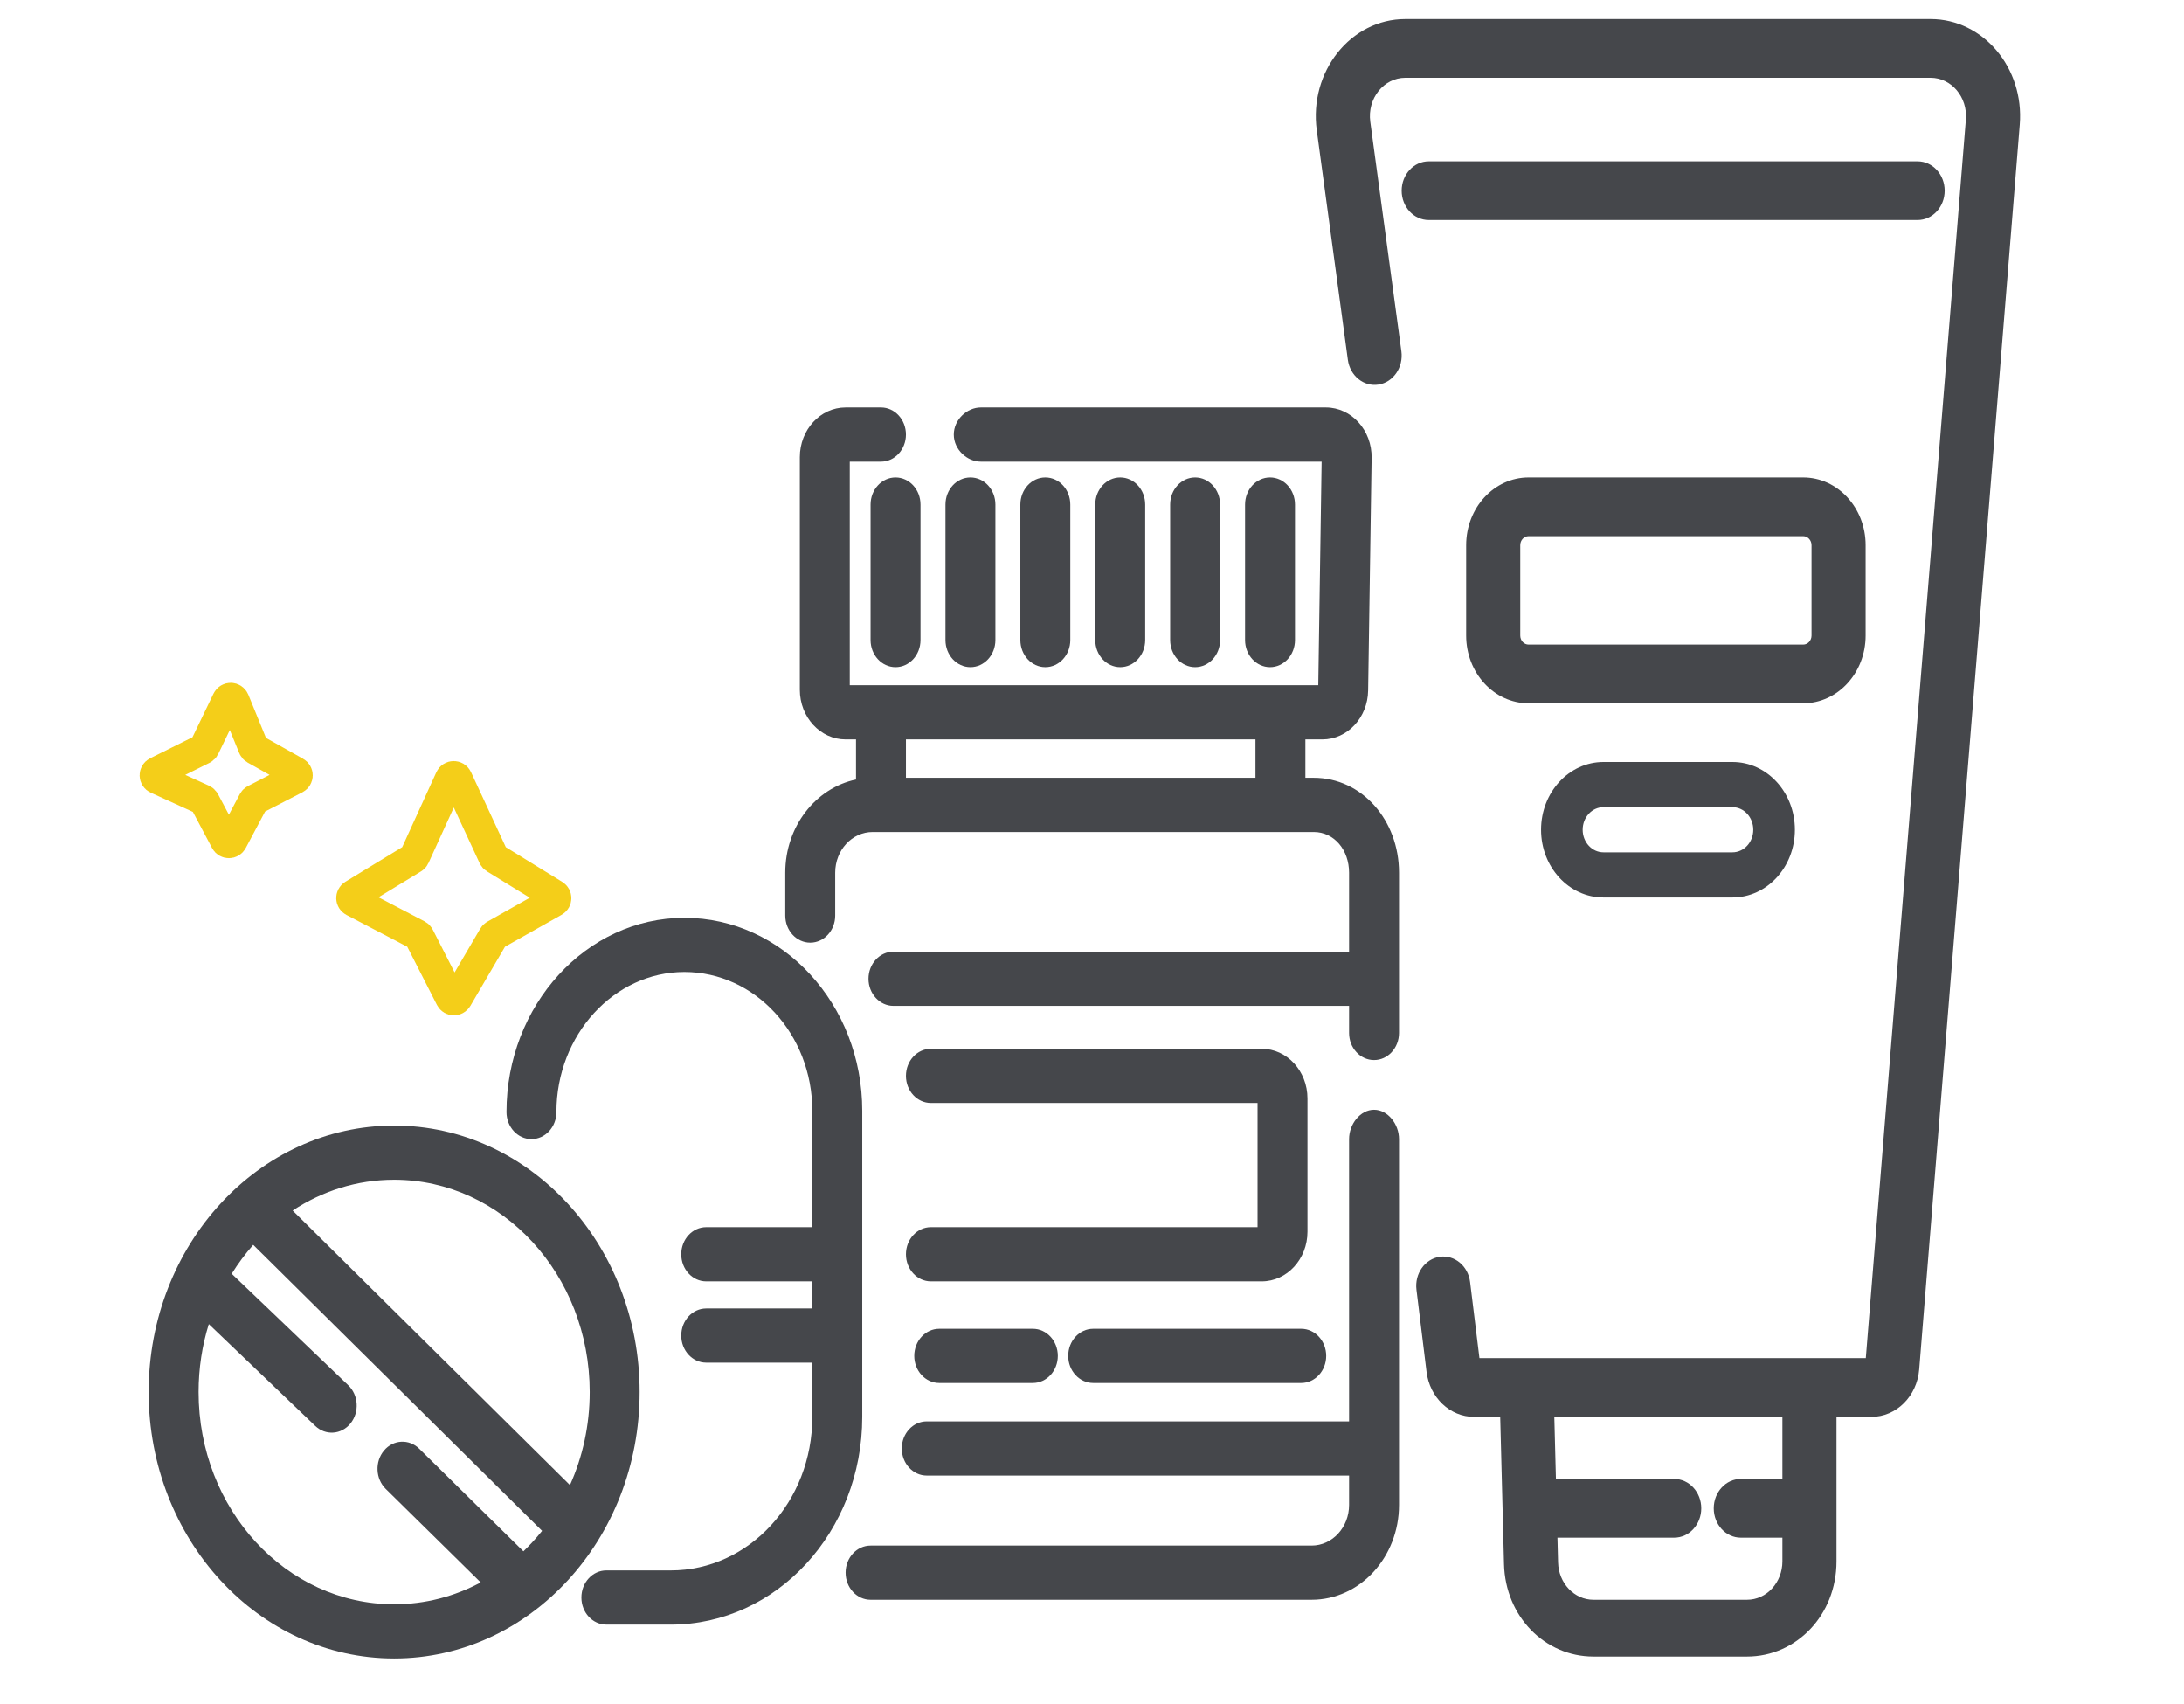 <svg width="573" height="447" viewBox="0 0 573 447" fill="none" xmlns="http://www.w3.org/2000/svg">
<path d="M66.909 196.514L77.545 202.491C78.239 202.882 78.221 203.887 77.513 204.252L66.884 209.728C66.702 209.821 66.554 209.968 66.458 210.148L60.936 220.557C60.56 221.266 59.545 221.266 59.169 220.557L53.66 210.171C53.556 209.977 53.392 209.821 53.191 209.73L41.214 204.272C40.448 203.923 40.43 202.841 41.184 202.467L53.194 196.496C53.392 196.397 53.553 196.235 53.649 196.035L59.622 183.663C59.999 182.883 61.121 182.918 61.448 183.719L66.473 196.021C66.559 196.23 66.712 196.404 66.909 196.514Z" stroke="#F4CE19" stroke-width="8" stroke-linecap="round"/>
<path d="M129.838 225.133L145.429 234.724C146.078 235.123 146.06 236.072 145.397 236.447L129.817 245.232C129.663 245.319 129.534 245.445 129.445 245.598L119.951 261.815C119.551 262.497 118.556 262.468 118.197 261.764L109.979 245.649C109.885 245.464 109.736 245.313 109.552 245.217L92.748 236.433C92.058 236.073 92.027 235.097 92.691 234.693L108.39 225.135C108.561 225.031 108.697 224.878 108.78 224.696L118.125 204.203C118.48 203.425 119.583 203.422 119.942 204.197L129.455 224.702C129.537 224.88 129.671 225.03 129.838 225.133Z" stroke="#F4CE19" stroke-width="8" stroke-linecap="round"/>
<path fill-rule="evenodd" clip-rule="evenodd" d="M359.511 31.933C358.687 25.855 363.03 20.399 368.692 20.399H506.527C511.972 20.399 516.247 25.462 515.771 31.348L489.516 356.226H388.15L385.696 336.255C385.178 332.04 381.609 329.079 377.724 329.641C373.839 330.203 371.11 334.075 371.628 338.29L374.272 359.803C375.103 366.571 380.424 371.625 386.716 371.625H393.596L394.594 410.245C394.95 424.028 405.349 434.497 418.055 434.497H458.354C471.317 434.497 481.826 423.597 481.826 409.532V371.625H491.017C497.525 371.625 502.954 366.228 503.523 359.193L529.908 32.693C531.111 17.806 520.299 5 506.527 5H368.692C354.37 5 343.387 18.798 345.47 34.174L353.629 94.371C354.199 98.578 357.804 101.487 361.682 100.868C365.559 100.25 368.24 96.338 367.67 92.13L359.511 31.933ZM408.214 387.913L407.793 371.625H467.634V387.913H456.717C452.798 387.913 449.621 391.361 449.621 395.613C449.621 399.865 452.798 403.313 456.717 403.313H467.634V409.532C467.634 415.093 463.479 419.601 458.354 419.601H418.055C413.032 419.601 408.921 415.263 408.78 409.814L408.612 403.313H439.25C443.169 403.313 446.346 399.865 446.346 395.613C446.346 391.361 443.169 387.913 439.25 387.913H408.214Z" fill="#45474B"/>
<path d="M374.841 42.314C370.922 42.314 367.745 45.761 367.745 50.014C367.745 54.266 370.922 57.714 374.841 57.714H503.113C507.032 57.714 510.209 54.266 510.209 50.014C510.209 45.761 507.032 42.314 503.113 42.314H374.841Z" fill="#45474B"/>
<path fill-rule="evenodd" clip-rule="evenodd" d="M384.666 143.003C384.666 133.189 391.998 125.234 401.041 125.234H473.092C482.136 125.234 489.467 133.189 489.467 143.003V166.694C489.467 176.508 482.136 184.463 473.092 184.463H401.041C391.998 184.463 384.666 176.508 384.666 166.694V143.003ZM401.041 140.634H473.092C474.298 140.634 475.276 141.694 475.276 143.003V166.694C475.276 168.003 474.298 169.063 473.092 169.063H401.041C399.835 169.063 398.858 168.003 398.858 166.694V143.003C398.858 141.694 399.835 140.634 401.041 140.634Z" fill="#45474B"/>
<path fill-rule="evenodd" clip-rule="evenodd" d="M404.316 217.631C404.316 207.818 411.648 199.862 420.692 199.862H454.534C463.577 199.862 470.909 207.818 470.909 217.631C470.909 227.444 463.577 235.399 454.534 235.399H420.692C411.648 235.399 404.316 227.444 404.316 217.631ZM420.692 211.708H454.534C457.548 211.708 459.992 214.36 459.992 217.631C459.992 220.902 457.548 223.554 454.534 223.554H420.692C417.677 223.554 415.233 220.902 415.233 217.631C415.233 214.36 417.677 211.708 420.692 211.708Z" fill="#45474B"/>
<path fill-rule="evenodd" clip-rule="evenodd" d="M231.136 121.088H222.948V179.725H345.868L346.746 121.088H257.336C253.718 121.088 250.24 117.906 250.24 113.981C250.24 110.055 253.718 106.873 257.336 106.873H347.856C354.564 106.873 359.972 112.837 359.863 120.115L358.948 181.121C358.842 188.234 353.498 193.939 346.942 193.939H342.487V204.008H344.67C357.331 204.008 367.05 215.146 367.05 228.884V270.937C367.05 274.862 364.117 278.044 360.5 278.044C356.882 278.044 353.949 274.862 353.949 270.937V263.829H234.411C230.793 263.829 227.861 260.647 227.861 256.722C227.861 252.796 230.793 249.614 234.411 249.614H353.949V228.884C353.949 222.996 350.097 218.223 344.67 218.223H228.952C223.526 218.223 219.127 222.996 219.127 228.884V240.138C219.127 244.063 216.195 247.245 212.577 247.245C208.96 247.245 206.027 244.063 206.027 240.138V228.884C206.027 216.766 214.013 206.671 224.585 204.459V193.939H221.856C215.224 193.939 209.848 188.106 209.848 180.909V119.904C209.848 112.707 215.224 106.873 221.856 106.873H231.136C234.753 106.873 237.686 110.055 237.686 113.981C237.686 117.906 234.753 121.088 231.136 121.088ZM237.686 193.939H329.387V204.008H237.686V193.939Z" fill="#45474B"/>
<path d="M241.507 132.342C241.507 128.416 238.574 125.234 234.956 125.234C231.339 125.234 228.406 128.416 228.406 132.342V167.879C228.406 171.804 231.339 174.986 234.956 174.986C238.574 174.986 241.507 171.804 241.507 167.879V132.342Z" fill="#45474B"/>
<path d="M261.157 132.342C261.157 128.416 258.224 125.234 254.607 125.234C250.989 125.234 248.057 128.416 248.057 132.342V167.879C248.057 171.804 250.989 174.986 254.607 174.986C258.224 174.986 261.157 171.804 261.157 167.879V132.342Z" fill="#45474B"/>
<path d="M280.807 132.342C280.807 128.416 277.874 125.234 274.257 125.234C270.639 125.234 267.707 128.416 267.707 132.342V167.879C267.707 171.804 270.639 174.986 274.257 174.986C277.874 174.986 280.807 171.804 280.807 167.879V132.342Z" fill="#45474B"/>
<path d="M300.457 132.342C300.457 128.416 297.525 125.234 293.907 125.234C290.29 125.234 287.357 128.416 287.357 132.342V167.879C287.357 171.804 290.29 174.986 293.907 174.986C297.525 174.986 300.457 171.804 300.457 167.879V132.342Z" fill="#45474B"/>
<path d="M320.107 132.342C320.107 128.416 317.175 125.234 313.557 125.234C309.94 125.234 307.007 128.416 307.007 132.342V167.879C307.007 171.804 309.94 174.986 313.557 174.986C317.175 174.986 320.107 171.804 320.107 167.879V132.342Z" fill="#45474B"/>
<path d="M339.758 132.342C339.758 128.416 336.825 125.234 333.208 125.234C329.59 125.234 326.658 128.416 326.658 132.342V167.879C326.658 171.804 329.59 174.986 333.208 174.986C336.825 174.986 339.758 171.804 339.758 167.879V132.342Z" fill="#45474B"/>
<path d="M244.236 275.083C240.618 275.083 237.686 278.265 237.686 282.19C237.686 286.115 240.618 289.298 244.236 289.298H329.933V321.873H244.236C240.618 321.873 237.686 325.055 237.686 328.981C237.686 332.906 240.618 336.088 244.236 336.088H331.024C337.656 336.088 343.033 330.254 343.033 323.058V288.113C343.033 280.917 337.656 275.083 331.024 275.083H244.236Z" fill="#45474B"/>
<path d="M367.05 298.774C367.05 294.849 364.117 291.074 360.5 291.074C356.882 291.074 353.949 294.849 353.949 298.774V372.81H243.144C239.527 372.81 236.594 375.992 236.594 379.917C236.594 383.843 239.527 387.025 243.144 387.025H353.949V394.725C353.949 400.613 349.551 405.386 344.124 405.386H228.406C224.789 405.386 221.856 408.568 221.856 412.493C221.856 416.418 224.789 419.601 228.406 419.601H344.124C356.786 419.601 367.05 408.463 367.05 394.725V298.774Z" fill="#45474B"/>
<path d="M246.419 348.526C242.802 348.526 239.869 351.708 239.869 355.634C239.869 359.559 242.802 362.741 246.419 362.741H270.982C274.599 362.741 277.532 359.559 277.532 355.634C277.532 351.708 274.599 348.526 270.982 348.526H246.419Z" fill="#45474B"/>
<path d="M286.811 348.526C283.194 348.526 280.261 351.708 280.261 355.634C280.261 359.559 283.194 362.741 286.811 362.741H341.395C345.013 362.741 347.945 359.559 347.945 355.634C347.945 351.708 345.013 348.526 341.395 348.526H286.811Z" fill="#45474B"/>
<path d="M145.985 291.667C145.985 271.487 161.072 254.945 179.554 254.945C198.093 254.945 213.123 271.253 213.123 291.371V321.873H185.285C181.668 321.873 178.735 325.055 178.735 328.981C178.735 332.906 181.668 336.088 185.285 336.088H213.123V343.196H185.285C181.668 343.196 178.735 346.378 178.735 350.303C178.735 354.228 181.668 357.41 185.285 357.41H213.123V371.625C213.123 393.869 196.505 411.901 176.006 411.901H159.085C155.467 411.901 152.535 415.083 152.535 419.008C152.535 422.934 155.467 426.116 159.085 426.116H176.006C203.74 426.116 226.223 401.72 226.223 371.625V291.371C226.223 263.403 205.328 240.73 179.554 240.73C153.721 240.73 132.884 263.762 132.884 291.667C132.884 295.592 135.817 298.774 139.434 298.774C143.052 298.774 145.985 295.592 145.985 291.667Z" fill="#45474B"/>
<path fill-rule="evenodd" clip-rule="evenodd" d="M103.409 435C138.981 435 167.818 403.709 167.818 365.11C167.818 326.511 138.981 295.22 103.409 295.22C67.837 295.22 39 326.511 39 365.11C39 403.709 67.837 435 103.409 435ZM103.409 420.785C111.561 420.785 119.269 418.722 126.114 415.051L101.191 390.511C98.512 387.874 98.311 383.379 100.742 380.472C103.173 377.565 107.315 377.347 109.994 379.984L137.321 406.892C139.064 405.225 140.702 403.432 142.222 401.525L66.433 326.511C64.358 328.851 62.469 331.389 60.793 334.094L91.365 363.332C94.079 365.927 94.34 370.419 91.948 373.363C89.556 376.308 85.417 376.591 82.703 373.996L54.783 347.295C53.043 352.888 52.1 358.88 52.1 365.11C52.1 395.859 75.072 420.785 103.409 420.785ZM76.78 317.511C84.543 312.387 93.658 309.435 103.409 309.435C131.746 309.435 154.718 334.362 154.718 365.11C154.718 373.867 152.855 382.152 149.535 389.523L76.78 317.511Z" fill="#45474B"/>
</svg>
